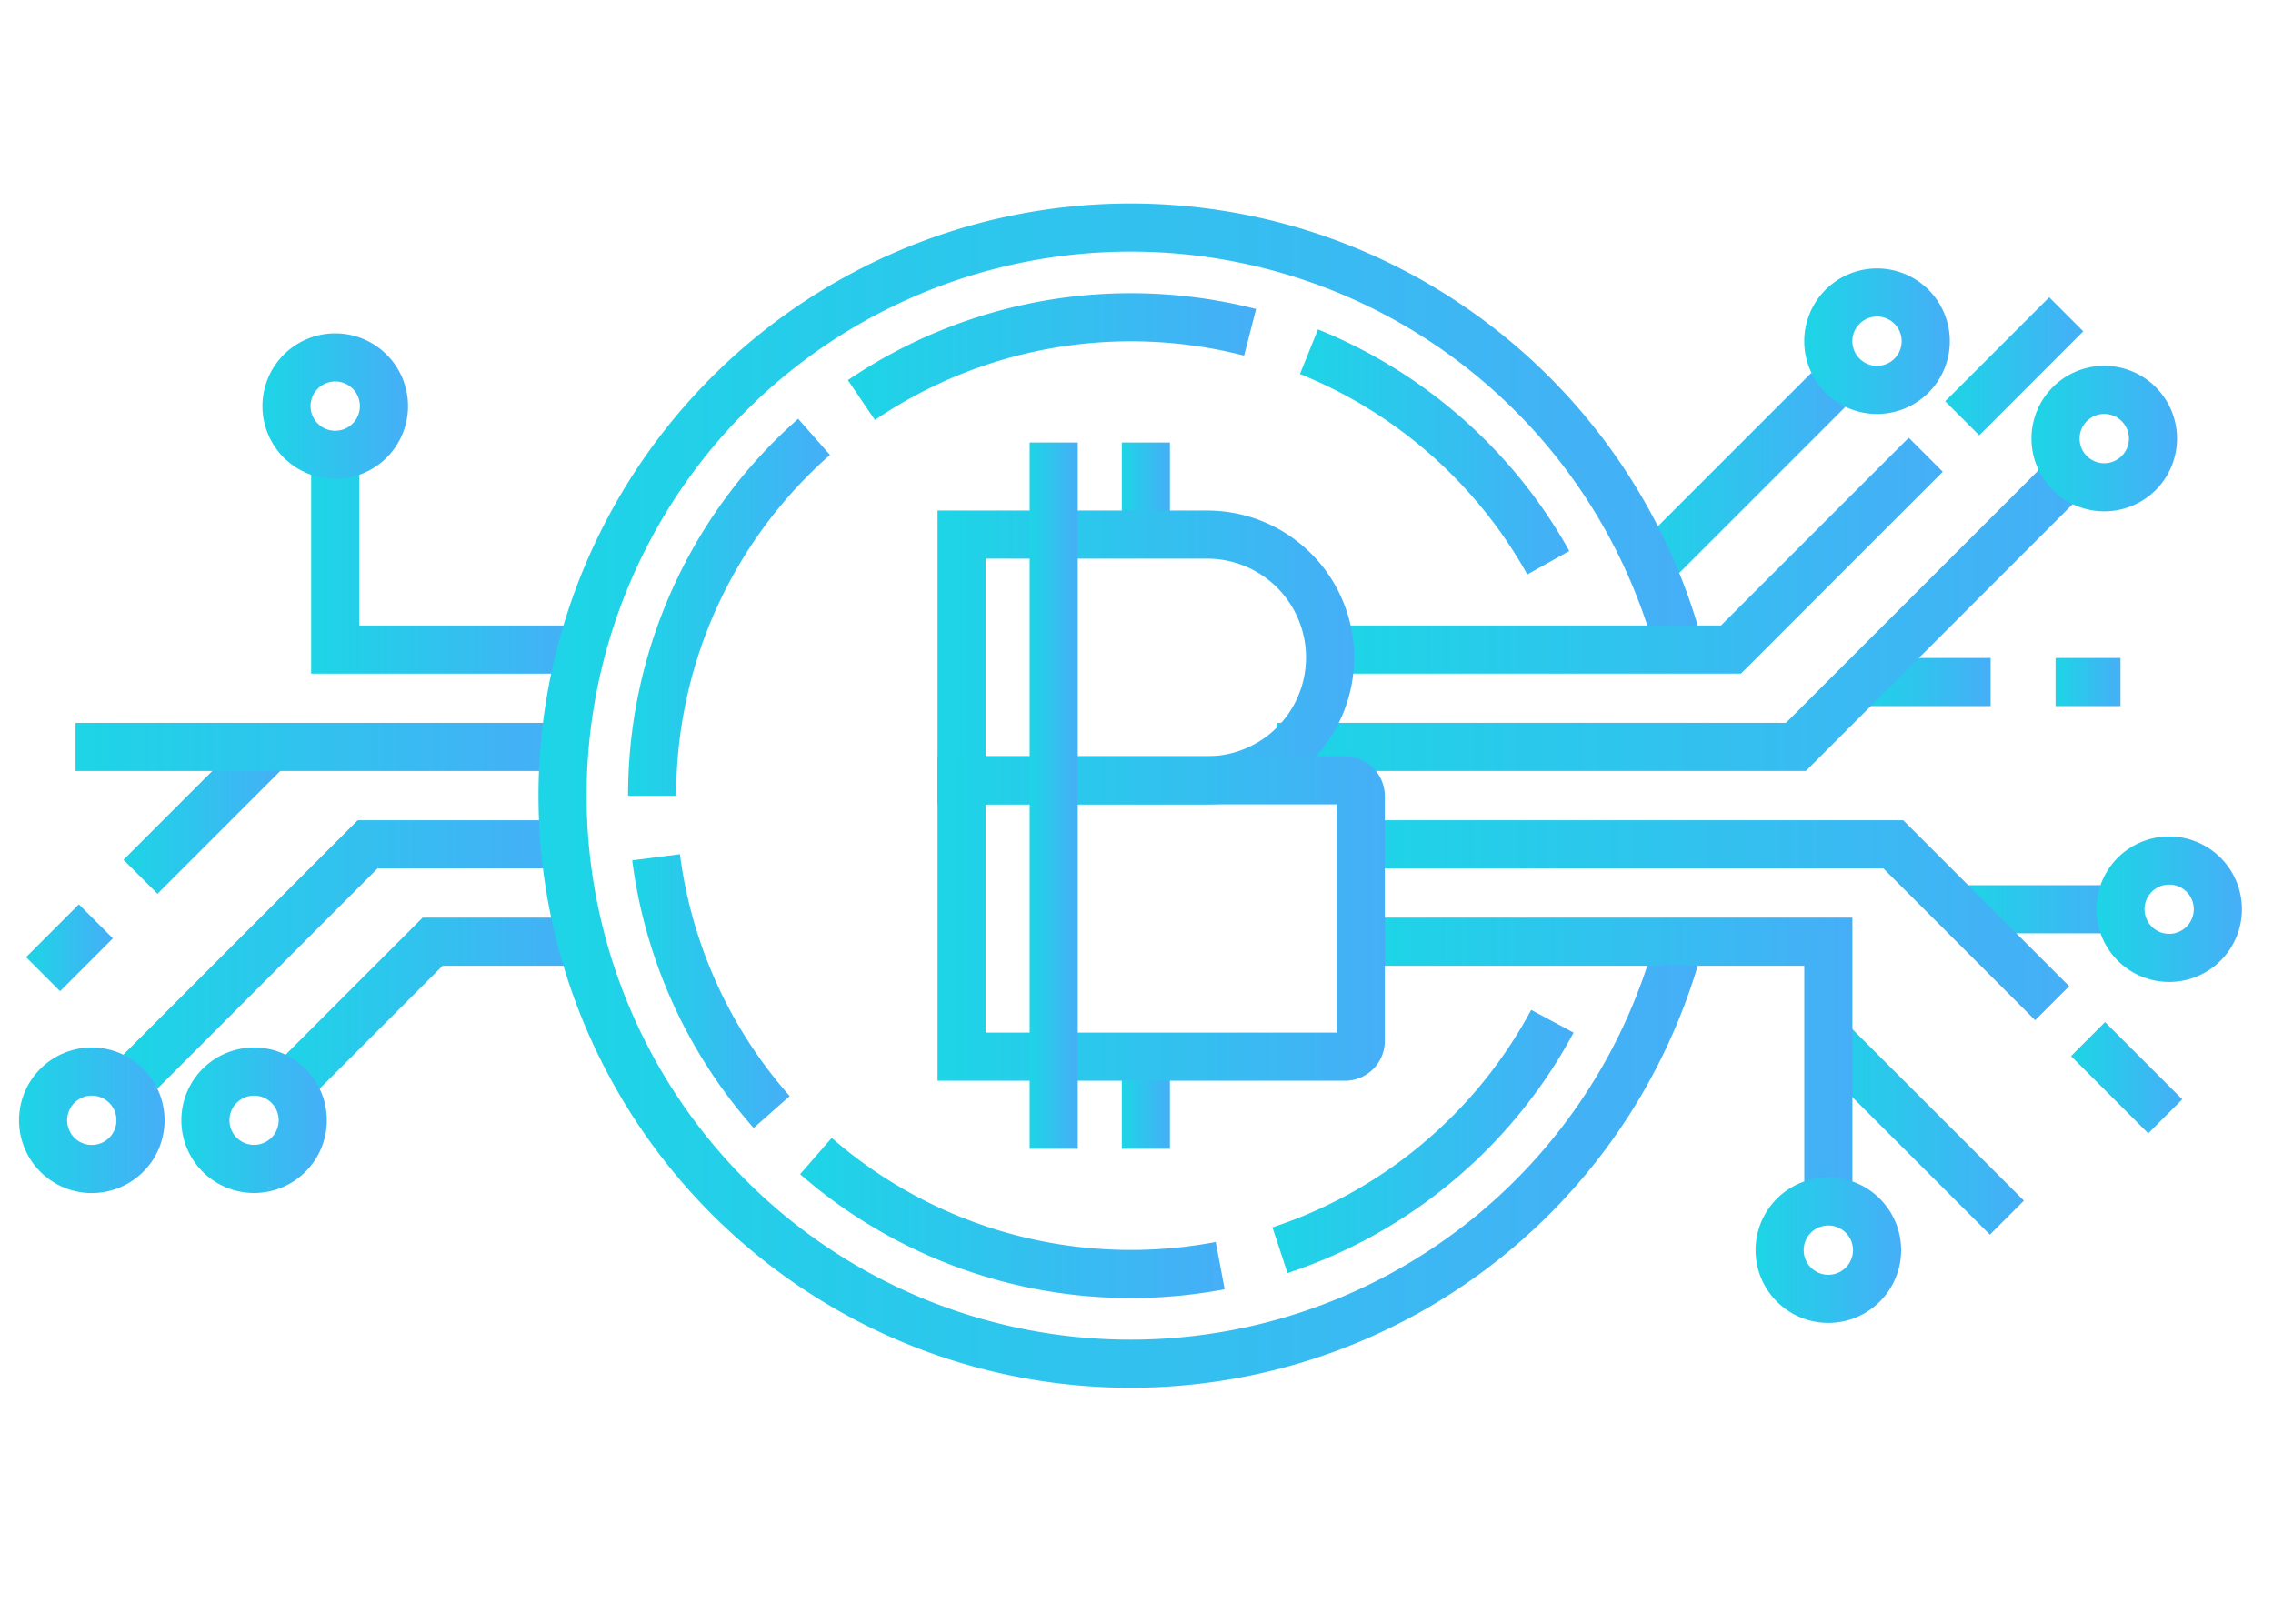 <svg id="Layer_1" data-name="Layer 1" xmlns="http://www.w3.org/2000/svg" xmlns:xlink="http://www.w3.org/1999/xlink" viewBox="0 0 614.05 438.73"><defs><style>.cls-1,.cls-10,.cls-11,.cls-12,.cls-13,.cls-14,.cls-15,.cls-16,.cls-17,.cls-18,.cls-19,.cls-2,.cls-20,.cls-21,.cls-22,.cls-23,.cls-24,.cls-25,.cls-26,.cls-27,.cls-28,.cls-29,.cls-3,.cls-30,.cls-31,.cls-32,.cls-33,.cls-34,.cls-35,.cls-36,.cls-4,.cls-5,.cls-6,.cls-7,.cls-8,.cls-9{fill:none;stroke-miterlimit:10;stroke-width:13px;}.cls-1{stroke:url(#New_Gradient_Swatch_1);}.cls-2{stroke:url(#New_Gradient_Swatch_1-2);}.cls-3{stroke:url(#New_Gradient_Swatch_1-3);}.cls-4{stroke:url(#New_Gradient_Swatch_1-4);}.cls-5{stroke:url(#New_Gradient_Swatch_1-5);}.cls-6{stroke:url(#New_Gradient_Swatch_1-6);}.cls-7{stroke:url(#New_Gradient_Swatch_1-7);}.cls-8{stroke:url(#New_Gradient_Swatch_1-8);}.cls-9{stroke:url(#New_Gradient_Swatch_1-9);}.cls-10{stroke:url(#New_Gradient_Swatch_1-10);}.cls-11{stroke:url(#New_Gradient_Swatch_1-11);}.cls-12{stroke:url(#New_Gradient_Swatch_1-12);}.cls-13{stroke:url(#New_Gradient_Swatch_1-13);}.cls-14{stroke:url(#New_Gradient_Swatch_1-14);}.cls-15{stroke:url(#New_Gradient_Swatch_1-15);}.cls-16{stroke:url(#New_Gradient_Swatch_1-16);}.cls-17{stroke:url(#New_Gradient_Swatch_1-17);}.cls-18{stroke:url(#New_Gradient_Swatch_1-18);}.cls-19{stroke:url(#New_Gradient_Swatch_1-19);}.cls-20{stroke:url(#New_Gradient_Swatch_1-20);}.cls-21{stroke:url(#New_Gradient_Swatch_1-21);}.cls-22{stroke:url(#New_Gradient_Swatch_1-22);}.cls-23{stroke:url(#New_Gradient_Swatch_1-23);}.cls-24{stroke:url(#New_Gradient_Swatch_1-24);}.cls-25{stroke:url(#New_Gradient_Swatch_1-25);}.cls-26{stroke:url(#New_Gradient_Swatch_1-26);}.cls-27{stroke:url(#New_Gradient_Swatch_1-27);}.cls-28{stroke:url(#New_Gradient_Swatch_1-28);}.cls-29{stroke:url(#New_Gradient_Swatch_1-29);}.cls-30{stroke:url(#New_Gradient_Swatch_1-30);}.cls-31{stroke:url(#New_Gradient_Swatch_1-31);}.cls-32{stroke:url(#New_Gradient_Swatch_1-32);}.cls-33{stroke:url(#New_Gradient_Swatch_1-33);}.cls-34{stroke:url(#New_Gradient_Swatch_1-34);}.cls-35{stroke:url(#New_Gradient_Swatch_1-35);}.cls-36{stroke:url(#New_Gradient_Swatch_1-36);}</style><linearGradient id="New_Gradient_Swatch_1" x1="33.35" y1="219.3" x2="77.62" y2="219.3" gradientUnits="userSpaceOnUse"><stop offset="0" stop-color="#1dd5e6"/><stop offset="1" stop-color="#46aef7"/></linearGradient><linearGradient id="New_Gradient_Swatch_1-2" x1="84.06" y1="152.4" x2="157.07" y2="152.4" xlink:href="#New_Gradient_Swatch_1"/><linearGradient id="New_Gradient_Swatch_1-3" x1="20.41" y1="201.76" x2="152.5" y2="201.76" xlink:href="#New_Gradient_Swatch_1"/><linearGradient id="New_Gradient_Swatch_1-4" x1="33.35" y1="257.81" x2="152.5" y2="257.81" xlink:href="#New_Gradient_Swatch_1"/><linearGradient id="New_Gradient_Swatch_1-5" x1="73.35" y1="272.89" x2="157.07" y2="272.89" xlink:href="#New_Gradient_Swatch_1"/><linearGradient id="New_Gradient_Swatch_1-6" x1="441.1" y1="129.42" x2="498.53" y2="129.42" xlink:href="#New_Gradient_Swatch_1"/><linearGradient id="New_Gradient_Swatch_1-7" x1="489.33" y1="304.8" x2="546.75" y2="304.8" xlink:href="#New_Gradient_Swatch_1"/><linearGradient id="New_Gradient_Swatch_1-8" x1="529" y1="245.61" x2="572.85" y2="245.61" xlink:href="#New_Gradient_Swatch_1"/><linearGradient id="New_Gradient_Swatch_1-9" x1="502.7" y1="184.23" x2="537.77" y2="184.23" xlink:href="#New_Gradient_Swatch_1"/><linearGradient id="New_Gradient_Swatch_1-10" x1="145.45" y1="214.92" x2="460.02" y2="214.92" xlink:href="#New_Gradient_Swatch_1"/><linearGradient id="New_Gradient_Swatch_1-11" x1="343.75" y1="308.33" x2="425.11" y2="308.33" xlink:href="#New_Gradient_Swatch_1"/><linearGradient id="New_Gradient_Swatch_1-12" x1="216.15" y1="329.01" x2="330.84" y2="329.01" xlink:href="#New_Gradient_Swatch_1"/><linearGradient id="New_Gradient_Swatch_1-13" x1="170.79" y1="267.71" x2="213.35" y2="267.71" xlink:href="#New_Gradient_Swatch_1"/><linearGradient id="New_Gradient_Swatch_1-14" x1="169.67" y1="164.02" x2="224.22" y2="164.02" xlink:href="#New_Gradient_Swatch_1"/><linearGradient id="New_Gradient_Swatch_1-15" x1="229.05" y1="96.31" x2="339.33" y2="96.31" xlink:href="#New_Gradient_Swatch_1"/><linearGradient id="New_Gradient_Swatch_1-16" x1="351.18" y1="122.05" x2="423.96" y2="122.05" xlink:href="#New_Gradient_Swatch_1"/><linearGradient id="New_Gradient_Swatch_1-17" x1="525.5" y1="98.94" x2="562.78" y2="98.94" xlink:href="#New_Gradient_Swatch_1"/><linearGradient id="New_Gradient_Swatch_1-18" x1="362.4" y1="150.1" x2="524.83" y2="150.1" xlink:href="#New_Gradient_Swatch_1"/><linearGradient id="New_Gradient_Swatch_1-19" x1="344.86" y1="165.68" x2="563.83" y2="165.68" xlink:href="#New_Gradient_Swatch_1"/><linearGradient id="New_Gradient_Swatch_1-20" x1="559.49" y1="291.11" x2="589.54" y2="291.11" xlink:href="#New_Gradient_Swatch_1"/><linearGradient id="New_Gradient_Swatch_1-21" x1="362.4" y1="248.58" x2="558.99" y2="248.58" xlink:href="#New_Gradient_Swatch_1"/><linearGradient id="New_Gradient_Swatch_1-22" x1="371.17" y1="286.2" x2="500.43" y2="286.2" xlink:href="#New_Gradient_Swatch_1"/><linearGradient id="New_Gradient_Swatch_1-23" x1="555.31" y1="184.23" x2="572.85" y2="184.23" xlink:href="#New_Gradient_Swatch_1"/><linearGradient id="New_Gradient_Swatch_1-24" x1="487.43" y1="92.15" x2="526.74" y2="92.15" xlink:href="#New_Gradient_Swatch_1"/><linearGradient id="New_Gradient_Swatch_1-25" x1="548.81" y1="118.46" x2="588.12" y2="118.46" xlink:href="#New_Gradient_Swatch_1"/><linearGradient id="New_Gradient_Swatch_1-26" x1="566.35" y1="245.61" x2="605.65" y2="245.61" xlink:href="#New_Gradient_Swatch_1"/><linearGradient id="New_Gradient_Swatch_1-27" x1="474.28" y1="337.68" x2="513.59" y2="337.68" xlink:href="#New_Gradient_Swatch_1"/><linearGradient id="New_Gradient_Swatch_1-28" x1="7.05" y1="256.01" x2="30.5" y2="256.01" xlink:href="#New_Gradient_Swatch_1"/><linearGradient id="New_Gradient_Swatch_1-29" x1="70.91" y1="109.69" x2="110.22" y2="109.69" xlink:href="#New_Gradient_Swatch_1"/><linearGradient id="New_Gradient_Swatch_1-30" x1="5.14" y1="302.6" x2="44.45" y2="302.6" xlink:href="#New_Gradient_Swatch_1"/><linearGradient id="New_Gradient_Swatch_1-31" x1="48.99" y1="302.6" x2="88.29" y2="302.6" xlink:href="#New_Gradient_Swatch_1"/><linearGradient id="New_Gradient_Swatch_1-32" x1="303.05" y1="131.97" x2="316.05" y2="131.97" xlink:href="#New_Gradient_Swatch_1"/><linearGradient id="New_Gradient_Swatch_1-33" x1="303.05" y1="297.86" x2="316.05" y2="297.86" xlink:href="#New_Gradient_Swatch_1"/><linearGradient id="New_Gradient_Swatch_1-34" x1="253.28" y1="177.59" x2="365.82" y2="177.59" xlink:href="#New_Gradient_Swatch_1"/><linearGradient id="New_Gradient_Swatch_1-35" x1="253.28" y1="248.1" x2="374.11" y2="248.1" xlink:href="#New_Gradient_Swatch_1"/><linearGradient id="New_Gradient_Swatch_1-36" x1="278.16" y1="214.92" x2="291.16" y2="214.92" xlink:href="#New_Gradient_Swatch_1"/></defs><line class="cls-1" x1="73.03" y1="201.76" x2="37.95" y2="236.84"/><polyline class="cls-2" points="157.07 175.46 90.56 175.46 90.56 122.84"/><polyline class="cls-3" points="152.5 201.76 125.64 201.76 20.41 201.76"/><polyline class="cls-4" points="152.5 228.07 99.33 228.07 37.95 289.45"/><polyline class="cls-5" points="157.07 254.38 116.87 254.38 77.94 293.3"/><line class="cls-6" x1="445.7" y1="153.53" x2="493.93" y2="105.31"/><line class="cls-7" x1="493.93" y1="280.68" x2="542.16" y2="328.91"/><line class="cls-8" x1="529" y1="245.61" x2="572.85" y2="245.61"/><line class="cls-9" x1="502.7" y1="184.23" x2="537.77" y2="184.23"/><path class="cls-10" d="M453.73,175.46a153.46,153.46,0,1,0,0,78.91"/><path class="cls-11" d="M345.78,337.71a129.65,129.65,0,0,0,73.6-61.85"/><path class="cls-12" d="M220.42,312.27a129.48,129.48,0,0,0,109.21,29.6"/><path class="cls-13" d="M177.24,231.57a128.66,128.66,0,0,0,31.23,68.81"/><path class="cls-14" d="M219.92,118a128.94,128.94,0,0,0-43.75,96.92"/><path class="cls-15" d="M337.71,89.76a129.58,129.58,0,0,0-105,18.3"/><path class="cls-16" d="M418.28,152a129.71,129.71,0,0,0-64.67-57"/><line class="cls-17" x1="530.09" y1="112.99" x2="558.19" y2="84.89"/><polyline class="cls-18" points="362.4 175.46 467.62 175.46 520.24 122.84"/><polyline class="cls-19" points="344.86 201.76 485.16 201.76 559.23 127.69"/><line class="cls-20" x1="564.08" y1="280.68" x2="584.94" y2="301.54"/><polyline class="cls-21" points="362.4 228.07 511.47 228.07 554.39 270.99"/><polyline class="cls-22" points="371.17 254.38 493.93 254.38 493.93 324.53"/><line class="cls-23" x1="555.31" y1="184.23" x2="572.85" y2="184.23"/><path class="cls-24" d="M520.24,92.15A13.16,13.16,0,1,1,507.08,79,13.16,13.16,0,0,1,520.24,92.15Z"/><path class="cls-25" d="M581.62,118.46a13.16,13.16,0,1,1-13.16-13.15A13.16,13.16,0,0,1,581.62,118.46Z"/><path class="cls-26" d="M599.15,245.61A13.15,13.15,0,1,1,586,232.45,13.15,13.15,0,0,1,599.15,245.61Z"/><path class="cls-27" d="M507.09,337.68a13.16,13.16,0,1,1-13.16-13.15A13.16,13.16,0,0,1,507.09,337.68Z"/><line class="cls-28" x1="25.9" y1="248.88" x2="11.64" y2="263.15"/><path class="cls-29" d="M103.72,109.69A13.16,13.16,0,1,1,90.57,96.54,13.15,13.15,0,0,1,103.72,109.69Z"/><path class="cls-30" d="M11.64,302.6A13.16,13.16,0,1,0,24.8,289.45,13.16,13.16,0,0,0,11.64,302.6Z"/><path class="cls-31" d="M55.49,302.6a13.15,13.15,0,1,0,13.15-13.15A13.16,13.16,0,0,0,55.49,302.6Z"/><line class="cls-32" x1="309.55" y1="119.53" x2="309.55" y2="144.41"/><line class="cls-33" x1="309.55" y1="285.42" x2="309.55" y2="310.31"/><path class="cls-34" d="M326.14,210.77H259.78V144.41h66.36a33.19,33.19,0,0,1,33.18,33.18h0A33.19,33.19,0,0,1,326.14,210.77Z"/><path class="cls-35" d="M259.78,210.77H363.34a4.27,4.27,0,0,1,4.27,4.27v66.12a4.27,4.27,0,0,1-4.27,4.27H259.78a0,0,0,0,1,0,0V210.77A0,0,0,0,1,259.78,210.77Z"/><line class="cls-36" x1="284.66" y1="119.53" x2="284.66" y2="310.31"/></svg>